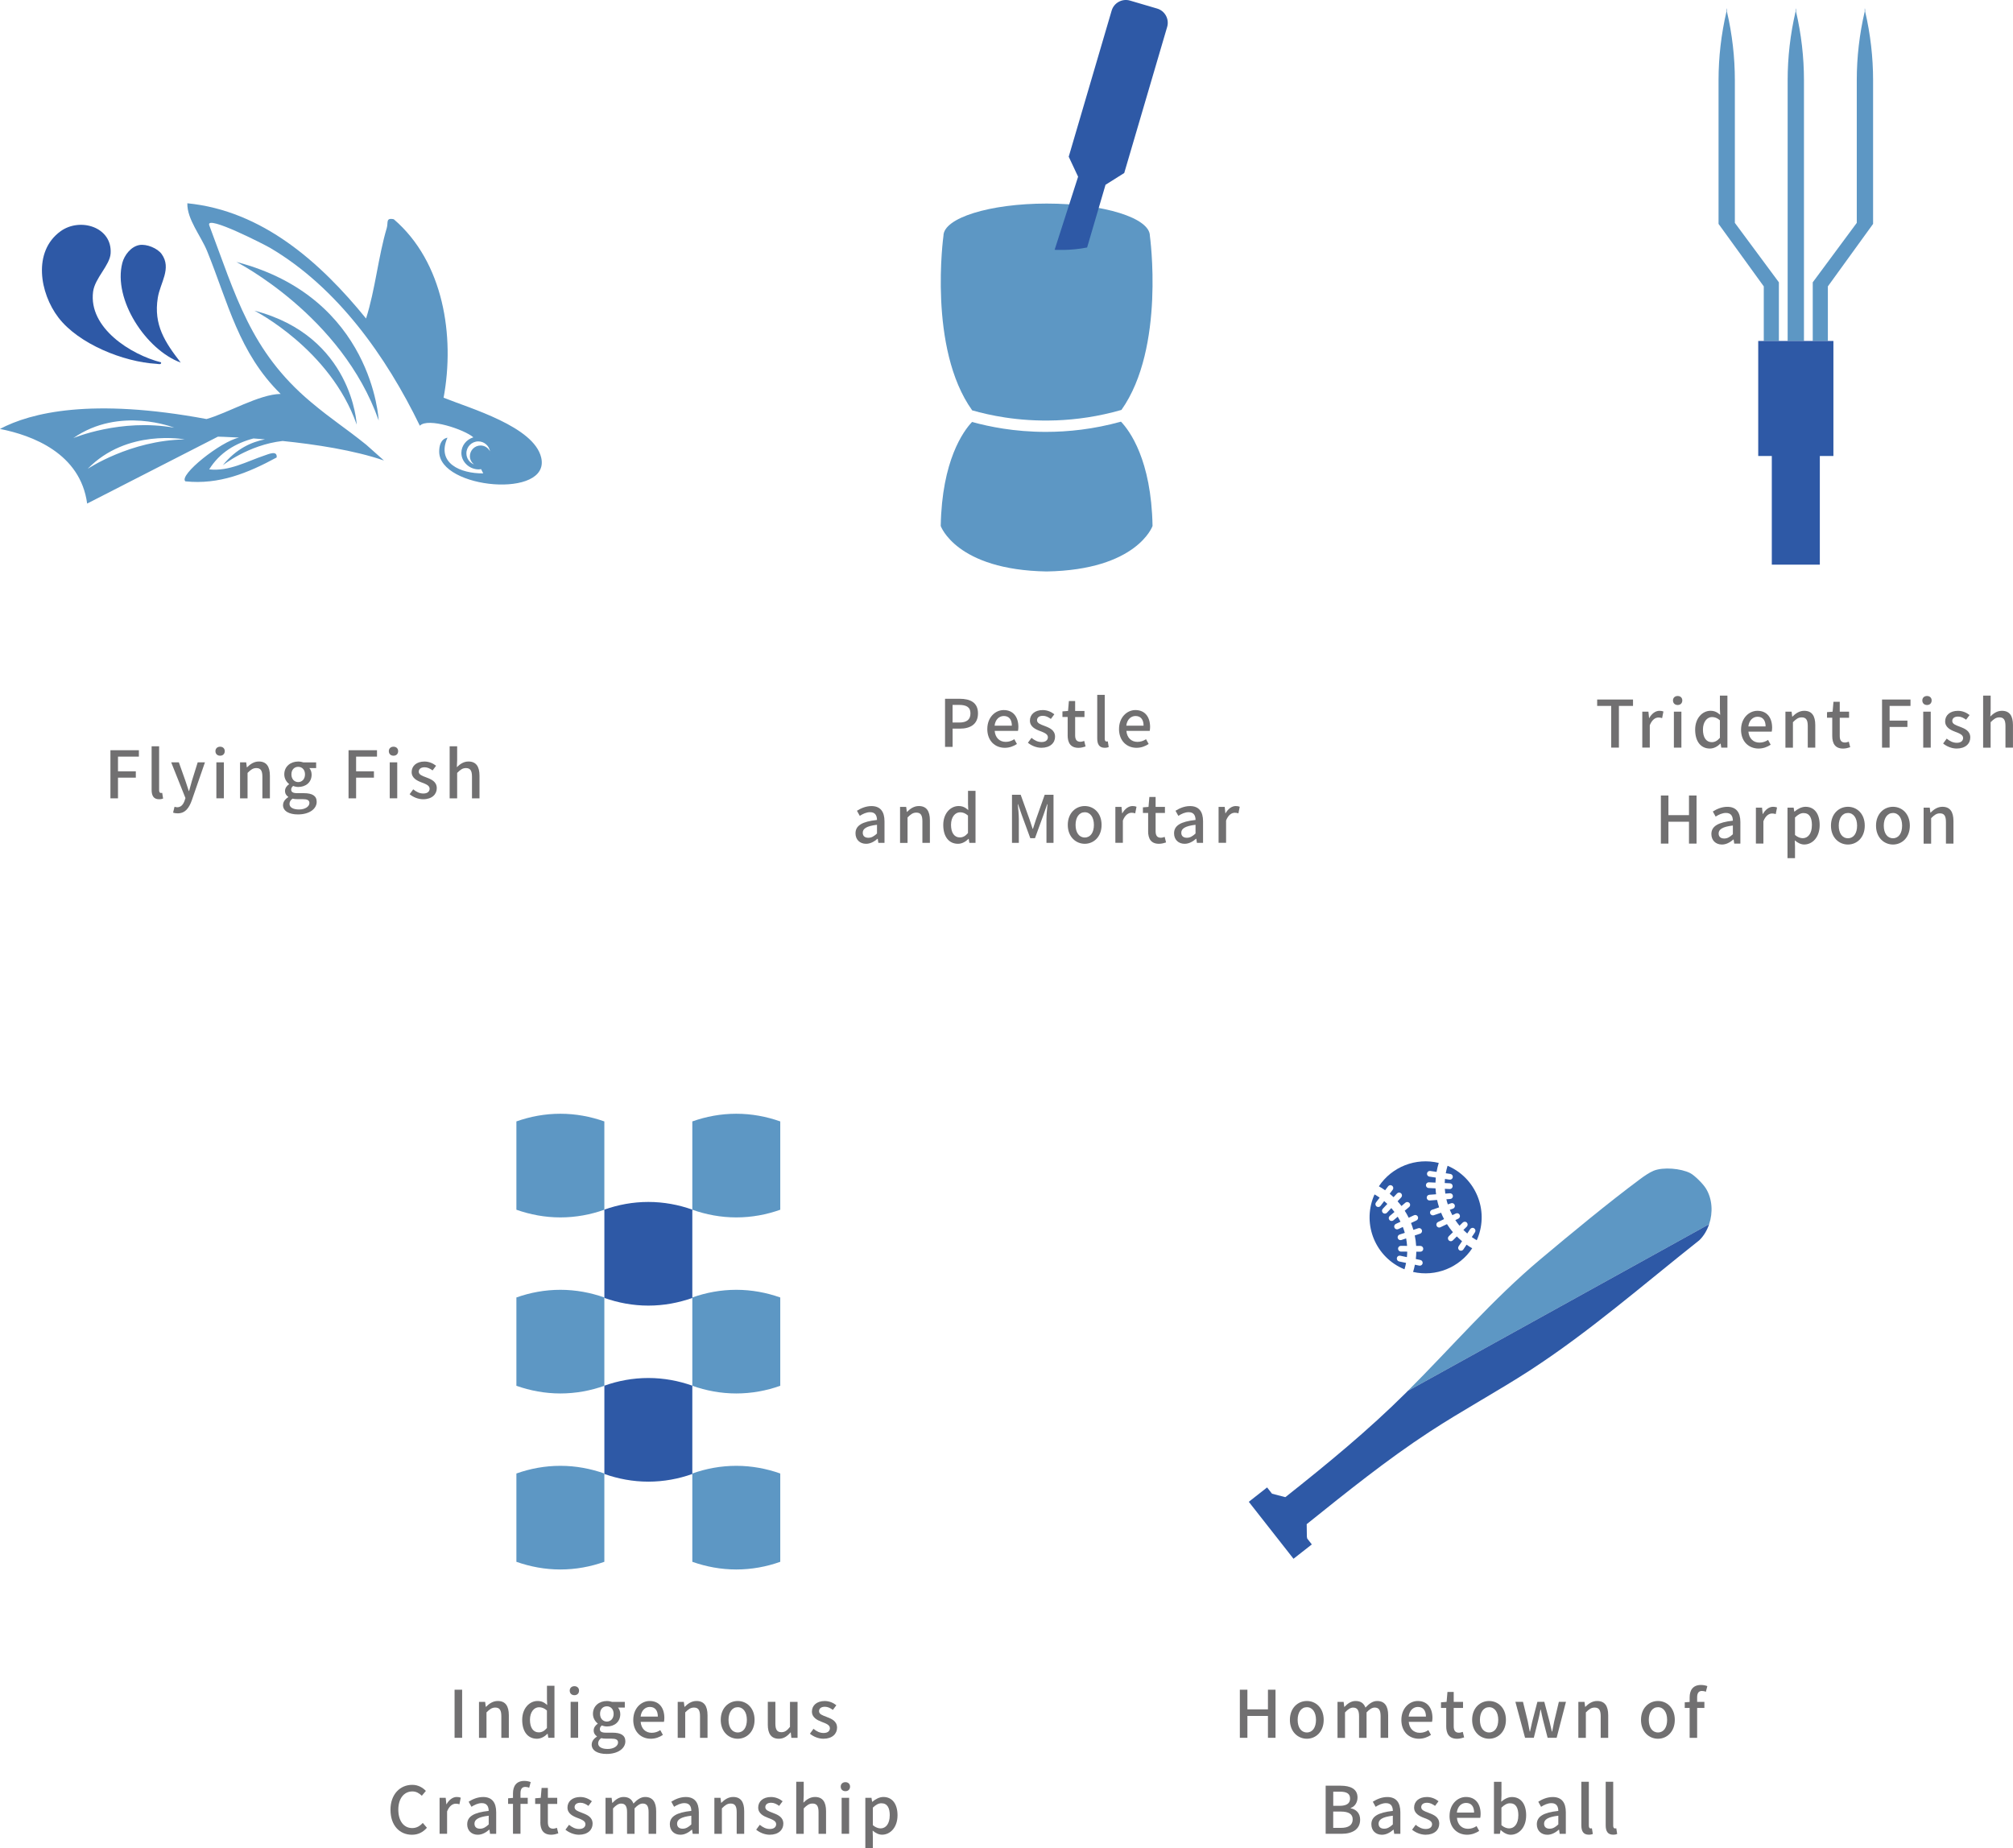 <svg width="330" height="303" viewBox="0 0 330 303" fill="none" xmlns="http://www.w3.org/2000/svg">
<g clip-path="url(#clip0_582_480)">
<path d="M99.073 198.31V198.272V198.254V183.889V183.87V183.833C96.817 183.036 94.394 182.575 91.864 182.575C89.329 182.575 86.91 183.032 84.655 183.833V183.87V183.889V198.254V198.272V198.31C86.915 199.106 89.334 199.568 91.864 199.568C94.394 199.568 96.817 199.111 99.073 198.31Z" fill="#5D97C4"/>
<path d="M113.495 212.768V212.73V212.712V198.347V198.328V198.291C111.24 197.494 108.816 197.033 106.286 197.033C103.751 197.033 101.333 197.49 99.077 198.291V198.328V198.347V212.712V212.73V212.768C101.337 213.564 103.756 214.026 106.286 214.026C108.816 214.026 111.24 213.569 113.495 212.768Z" fill="#2E59A6"/>
<path d="M99.073 227.17V227.133V227.114V212.749V212.731V212.694C96.817 211.897 94.394 211.436 91.864 211.436C89.329 211.436 86.91 211.892 84.655 212.694V212.731V212.749V227.114V227.133V227.17C86.915 227.967 89.334 228.428 91.864 228.428C94.394 228.428 96.817 227.971 99.073 227.17Z" fill="#5D97C4"/>
<path d="M113.495 241.627V241.59V241.571V227.207V227.188V227.151C111.24 226.354 108.816 225.893 106.286 225.893C103.751 225.893 101.333 226.349 99.077 227.151V227.188V227.207V241.571V241.59V241.627C101.337 242.424 103.756 242.885 106.286 242.885C108.816 242.885 111.24 242.429 113.495 241.627Z" fill="#2E59A6"/>
<path d="M99.073 256.025V255.987V255.969V241.604V241.585V241.548C96.817 240.751 94.394 240.29 91.864 240.29C89.329 240.29 86.91 240.747 84.655 241.548V241.585V241.604V255.969V255.987V256.025C86.915 256.821 89.334 257.283 91.864 257.283C94.394 257.283 96.817 256.826 99.073 256.025Z" fill="#5D97C4"/>
<path d="M127.912 198.31V198.272V198.254V183.889V183.87V183.833C125.657 183.036 123.234 182.575 120.704 182.575C118.169 182.575 115.75 183.032 113.495 183.833V183.87V183.889V198.254V198.272V198.31C115.755 199.106 118.173 199.568 120.704 199.568C123.234 199.568 125.657 199.111 127.912 198.31Z" fill="#5D97C4"/>
<path d="M127.912 227.17V227.133V227.114V212.749V212.731V212.694C125.657 211.897 123.234 211.436 120.704 211.436C118.169 211.436 115.75 211.892 113.495 212.694V212.731V212.749V227.114V227.133V227.17C115.755 227.967 118.173 228.428 120.704 228.428C123.234 228.428 125.657 227.971 127.912 227.17Z" fill="#5D97C4"/>
<path d="M127.912 256.025V255.987V255.969V241.604V241.585V241.548C125.657 240.751 123.234 240.29 120.704 240.29C118.169 240.29 115.75 240.747 113.495 241.548V241.585V241.604V255.969V255.987V256.025C115.755 256.821 118.173 257.283 120.704 257.283C123.234 257.283 125.657 256.826 127.912 256.025Z" fill="#5D97C4"/>
<path d="M279.674 194.848C279.18 194.038 277.768 192.654 277.088 192.309C275.587 191.54 272.675 191.27 271.086 191.918C270.406 192.192 269.488 192.826 268.891 193.273C263.593 197.211 257.596 202.177 252.507 206.445C244.679 213.015 237.996 220.81 230.778 228.018L280.182 200.686C280.834 198.767 280.713 196.554 279.674 194.848Z" fill="#5D97C4"/>
<path d="M210.755 245.397C210.732 245.406 210.708 245.411 210.685 245.42L208.528 244.861L207.721 243.832L204.72 246.189L207.884 250.22L208.886 251.496L212.05 255.526L215.051 253.174L214.301 252.214C214.282 252.111 214.268 252.009 214.241 251.906L214.213 249.851C220.778 244.591 227.335 239.303 234.39 234.69C239.73 231.2 245.541 228.055 250.746 224.682C260.578 218.308 269.394 210.578 278.574 203.314C279.32 202.597 279.851 201.674 280.186 200.682L230.783 228.013C230.666 228.13 230.555 228.246 230.438 228.363C224.273 234.49 217.568 239.997 210.755 245.397Z" fill="#2E59A6"/>
<path d="M237.004 192.327L237.768 192.443C238.024 192.481 238.201 192.723 238.164 192.979C238.127 193.236 237.884 193.413 237.628 193.375L236.878 193.263C236.859 193.487 236.845 193.711 236.841 193.934L237.693 193.976C237.954 193.99 238.155 194.209 238.141 194.47C238.127 194.731 237.908 194.932 237.647 194.918L236.855 194.88C236.873 195.146 236.901 195.407 236.934 195.668L237.679 195.612C237.94 195.593 238.164 195.789 238.183 196.045C238.201 196.306 238.006 196.53 237.749 196.548L237.111 196.595C237.176 196.879 237.255 197.154 237.344 197.434L237.884 197.247C238.131 197.163 238.397 197.294 238.481 197.541C238.565 197.788 238.434 198.053 238.187 198.137L237.67 198.314C237.796 198.617 237.936 198.911 238.094 199.199L238.663 198.925C238.896 198.813 239.18 198.911 239.292 199.144C239.403 199.377 239.306 199.661 239.073 199.773L238.579 200.01C238.788 200.327 239.017 200.635 239.264 200.933L239.795 200.411C239.981 200.229 240.28 200.229 240.461 200.411C240.643 200.597 240.643 200.895 240.461 201.077L239.902 201.627C240.102 201.827 240.312 202.023 240.531 202.209L241.016 201.487C241.16 201.273 241.454 201.212 241.668 201.357C241.883 201.501 241.943 201.795 241.799 202.009L241.277 202.787C241.538 202.974 241.808 203.146 242.088 203.309C242.134 203.202 242.181 203.099 242.227 202.992C244.105 198.342 241.901 193.058 237.307 191.102C237.181 191.507 237.083 191.912 237.013 192.322L237.004 192.327Z" fill="#2E59A6"/>
<path d="M239.324 205.001C239.301 204.991 239.273 204.977 239.25 204.959C239.035 204.814 238.975 204.521 239.119 204.306L239.683 203.468C239.385 203.221 239.096 202.955 238.826 202.685L238.169 203.333C238.029 203.472 237.819 203.505 237.647 203.43C237.595 203.407 237.544 203.375 237.502 203.333C237.32 203.146 237.32 202.848 237.502 202.666L238.183 201.995C237.828 201.576 237.502 201.129 237.209 200.667L236.142 201.18C236.011 201.241 235.871 201.241 235.745 201.185C235.648 201.143 235.564 201.064 235.512 200.956C235.401 200.723 235.499 200.439 235.731 200.327L236.733 199.847C236.552 199.507 236.389 199.158 236.244 198.799L235.056 199.209C234.939 199.251 234.818 199.242 234.711 199.195C234.594 199.144 234.501 199.046 234.455 198.92C234.371 198.673 234.501 198.408 234.748 198.324L235.918 197.919C235.787 197.518 235.676 197.112 235.587 196.702L234.394 196.791C234.315 196.796 234.24 196.782 234.17 196.754C234.017 196.684 233.905 196.535 233.891 196.358C233.872 196.097 234.068 195.873 234.324 195.854L235.424 195.775C235.382 195.454 235.349 195.132 235.335 194.806L234.208 194.75C234.147 194.75 234.091 194.732 234.04 194.713C233.868 194.638 233.751 194.461 233.76 194.261C233.774 194 233.993 193.8 234.254 193.814L235.326 193.865C235.335 193.59 235.349 193.315 235.377 193.04L234.334 192.882C234.292 192.877 234.25 192.863 234.212 192.849C234.021 192.765 233.905 192.565 233.937 192.351C233.975 192.094 234.217 191.917 234.473 191.955L235.503 192.108C235.592 191.614 235.708 191.125 235.862 190.636C232.101 189.718 228.164 191.274 226.044 194.471C226.398 194.671 226.738 194.885 227.069 195.118L227.563 194.466C227.721 194.261 228.015 194.219 228.22 194.377C228.392 194.508 228.448 194.736 228.374 194.927C228.36 194.964 228.336 195.002 228.313 195.034L227.819 195.687C228.038 195.868 228.248 196.055 228.453 196.25L229.017 195.645C229.194 195.454 229.492 195.444 229.683 195.621C229.827 195.757 229.869 195.966 229.8 196.143C229.776 196.195 229.748 196.246 229.706 196.288L229.11 196.926C229.334 197.178 229.548 197.434 229.748 197.7L230.396 197.154C230.596 196.987 230.89 197.015 231.058 197.21C231.174 197.35 231.197 197.532 231.132 197.69C231.104 197.76 231.058 197.821 230.997 197.872L230.284 198.468C230.522 198.841 230.741 199.228 230.937 199.624L231.808 199.214C232.046 199.102 232.325 199.204 232.432 199.437C232.488 199.563 232.488 199.698 232.442 199.815C232.4 199.922 232.316 200.011 232.204 200.066L231.314 200.486C231.463 200.854 231.589 201.227 231.701 201.609L232.498 201.343C232.745 201.259 233.01 201.394 233.094 201.641C233.131 201.753 233.127 201.865 233.085 201.967C233.033 202.089 232.936 202.191 232.796 202.238L231.929 202.527C232.046 203.09 232.125 203.663 232.157 204.241H232.856C233.117 204.246 233.327 204.46 233.322 204.721C233.322 204.782 233.308 204.842 233.29 204.894C233.22 205.066 233.047 205.192 232.852 205.187H232.181C232.176 205.583 232.148 205.988 232.101 206.389L232.852 206.548C233.108 206.603 233.266 206.85 233.215 207.107C233.211 207.135 233.201 207.163 233.192 207.186C233.108 207.396 232.884 207.517 232.656 207.47L231.952 207.321C231.873 207.722 231.775 208.118 231.654 208.509C235.377 209.357 239.254 207.792 241.347 204.628C241.025 204.446 240.718 204.246 240.424 204.036L239.893 204.824C239.762 205.015 239.515 205.085 239.31 204.991L239.324 205.001Z" fill="#2E59A6"/>
<path d="M228.989 206.212C229.045 205.956 229.292 205.798 229.548 205.849L230.639 206.082C230.671 205.779 230.69 205.476 230.694 205.178L229.655 205.169C229.394 205.169 229.185 204.954 229.189 204.693C229.189 204.433 229.404 204.223 229.665 204.228L230.671 204.237C230.643 203.827 230.587 203.417 230.513 203.011L229.739 203.272C229.492 203.356 229.227 203.221 229.143 202.974C229.059 202.727 229.194 202.462 229.441 202.378L230.294 202.094C230.2 201.767 230.093 201.446 229.972 201.134L229.227 201.483C228.989 201.595 228.709 201.493 228.602 201.26C228.49 201.022 228.593 200.742 228.826 200.635L229.59 200.276C229.45 199.997 229.296 199.722 229.133 199.456L228.434 200.043C228.234 200.211 227.94 200.183 227.773 199.988C227.605 199.787 227.633 199.494 227.829 199.326L228.602 198.678C228.439 198.459 228.267 198.245 228.085 198.035L227.372 198.799C227.195 198.99 226.897 199 226.706 198.823C226.515 198.646 226.505 198.347 226.682 198.156L227.433 197.355C227.265 197.197 227.092 197.043 226.915 196.894L226.319 197.681C226.16 197.886 225.867 197.928 225.662 197.77C225.457 197.611 225.415 197.318 225.573 197.113L226.174 196.325C225.904 196.139 225.625 195.962 225.336 195.799C225.284 195.911 225.238 196.018 225.191 196.13C223.295 200.826 225.555 206.166 230.242 208.076C230.35 207.727 230.433 207.377 230.503 207.028L229.362 206.785C229.105 206.73 228.947 206.483 228.998 206.226L228.989 206.212Z" fill="#2E59A6"/>
<path d="M74.52 276.992H75.76V284.876H74.52V276.992Z" fill="#717071"/>
<path d="M78.523 278.982H79.529L79.636 279.806H79.66C80.196 279.27 80.806 278.842 81.608 278.842C82.861 278.842 83.416 279.676 83.416 281.176V284.88H82.186V281.33C82.186 280.314 81.887 279.918 81.188 279.918C80.643 279.918 80.28 280.184 79.753 280.71V284.885H78.523V278.991V278.982Z" fill="#717071"/>
<path d="M85.606 281.935C85.606 280.02 86.817 278.841 88.122 278.841C88.807 278.841 89.236 279.088 89.707 279.503L89.665 278.529V276.349H90.895V284.875H89.888L89.781 284.214H89.748C89.31 284.661 88.7 285.029 88.024 285.029C86.561 285.029 85.606 283.897 85.606 281.935ZM89.66 283.272V280.402C89.222 280.006 88.802 279.866 88.365 279.866C87.549 279.866 86.878 280.649 86.878 281.921C86.878 283.193 87.4 283.985 88.323 283.985C88.812 283.985 89.231 283.771 89.66 283.268V283.272Z" fill="#717071"/>
<path d="M93.397 277.141C93.397 276.712 93.709 276.414 94.166 276.414C94.623 276.414 94.925 276.712 94.925 277.141C94.925 277.602 94.613 277.891 94.166 277.891C93.719 277.891 93.397 277.602 93.397 277.141ZM93.546 278.981H94.776V284.875H93.546V278.981Z" fill="#717071"/>
<path d="M97.004 285.97C97.004 285.476 97.316 285.019 97.861 284.684V284.642C97.563 284.437 97.325 284.129 97.325 283.659C97.325 283.188 97.647 282.792 97.987 282.569V282.527C97.582 282.214 97.204 281.66 97.204 280.952C97.204 279.624 98.262 278.846 99.483 278.846C99.814 278.846 100.112 278.911 100.34 278.986H102.428V279.917H101.314C101.528 280.164 101.687 280.546 101.687 280.989C101.687 282.284 100.713 283.02 99.483 283.02C99.226 283.02 98.914 282.955 98.658 282.848C98.476 283.006 98.336 283.17 98.336 283.458C98.336 283.803 98.569 284.036 99.32 284.036H100.41C101.789 284.036 102.516 284.465 102.516 285.457C102.516 286.603 101.328 287.521 99.445 287.521C98.024 287.521 96.994 287 96.994 285.97H97.004ZM101.323 285.658C101.323 285.164 100.937 285.015 100.233 285.015H99.343C99.063 285.015 98.798 284.991 98.551 284.931C98.197 285.187 98.057 285.485 98.057 285.788C98.057 286.357 98.644 286.706 99.618 286.706C100.643 286.706 101.319 286.203 101.319 285.658H101.323ZM100.596 280.952C100.596 280.169 100.107 279.712 99.483 279.712C98.858 279.712 98.369 280.16 98.369 280.952C98.369 281.744 98.872 282.214 99.483 282.214C100.093 282.214 100.596 281.744 100.596 280.952Z" fill="#717071"/>
<path d="M103.816 281.936C103.816 280.021 105.131 278.842 106.5 278.842C108.062 278.842 108.91 279.965 108.91 281.623C108.91 281.87 108.877 282.103 108.844 282.257H105.023C105.121 283.38 105.825 284.056 106.841 284.056C107.363 284.056 107.815 283.897 108.243 283.618L108.672 284.4C108.136 284.764 107.451 285.029 106.692 285.029C105.075 285.029 103.812 283.883 103.812 281.936H103.816ZM107.843 281.4C107.843 280.393 107.381 279.816 106.528 279.816C105.792 279.816 105.135 280.37 105.019 281.4H107.843Z" fill="#717071"/>
<path d="M111.095 278.982H112.102L112.209 279.806H112.232C112.768 279.27 113.378 278.842 114.18 278.842C115.433 278.842 115.988 279.676 115.988 281.176V284.88H114.758V281.33C114.758 280.314 114.459 279.918 113.765 279.918C113.22 279.918 112.857 280.184 112.33 280.71V284.885H111.1V278.991L111.095 278.982Z" fill="#717071"/>
<path d="M118.155 281.936C118.155 279.979 119.469 278.842 120.937 278.842C122.404 278.842 123.7 279.974 123.7 281.936C123.7 283.897 122.395 285.029 120.937 285.029C119.478 285.029 118.155 283.897 118.155 281.936ZM122.437 281.936C122.437 280.696 121.859 279.858 120.941 279.858C120.023 279.858 119.431 280.692 119.431 281.936C119.431 283.18 120.009 284 120.941 284C121.873 284 122.437 283.184 122.437 281.936Z" fill="#717071"/>
<path d="M125.871 282.695V278.981H127.111V282.546C127.111 283.552 127.409 283.958 128.094 283.958C128.639 283.958 129.026 283.701 129.506 283.082V278.986H130.746V284.88H129.73L129.632 283.99H129.599C129.063 284.61 128.486 285.029 127.684 285.029C126.421 285.029 125.867 284.195 125.867 282.695H125.871Z" fill="#717071"/>
<path d="M132.773 284.204L133.36 283.403C133.872 283.822 134.39 284.087 135.019 284.087C135.713 284.087 136.048 283.743 136.048 283.295C136.048 282.76 135.396 282.527 134.753 282.28C133.97 281.981 133.103 281.562 133.103 280.57C133.103 279.577 133.896 278.846 135.2 278.846C135.983 278.846 136.645 279.167 137.106 279.54L136.538 280.299C136.123 280.001 135.704 279.787 135.233 279.787C134.571 279.787 134.268 280.108 134.268 280.514C134.268 281.008 134.846 281.199 135.499 281.446C136.314 281.758 137.223 282.121 137.223 283.221C137.223 284.218 136.44 285.029 134.986 285.029C134.171 285.029 133.336 284.675 132.773 284.204Z" fill="#717071"/>
<path d="M64.012 296.686C64.012 294.128 65.587 292.586 67.586 292.586C68.56 292.586 69.329 293.057 69.814 293.583L69.152 294.375C68.733 293.97 68.243 293.667 67.609 293.667C66.249 293.667 65.298 294.799 65.298 296.654C65.298 298.508 66.188 299.673 67.577 299.673C68.294 299.673 68.84 299.342 69.31 298.829L69.986 299.621C69.343 300.358 68.551 300.768 67.526 300.768C65.545 300.768 64.017 299.281 64.017 296.691L64.012 296.686Z" fill="#717071"/>
<path d="M72.06 294.716H73.066L73.173 295.774H73.197C73.616 295.023 74.236 294.576 74.879 294.576C75.168 294.576 75.35 294.618 75.531 294.693L75.317 295.774C75.103 295.708 74.963 295.676 74.716 295.676C74.236 295.676 73.658 296.007 73.294 296.948V300.605H72.064V294.711L72.06 294.716Z" fill="#717071"/>
<path d="M76.594 299.049C76.594 297.777 77.665 297.125 80.112 296.855C80.103 296.179 79.856 295.583 78.989 295.583C78.369 295.583 77.791 295.862 77.288 296.184L76.827 295.35C77.437 294.963 78.262 294.581 79.203 294.581C80.671 294.581 81.342 295.504 81.342 297.074V300.615H80.335L80.238 299.939H80.196C79.66 300.401 79.031 300.764 78.322 300.764C77.307 300.764 76.589 300.088 76.589 299.054L76.594 299.049ZM80.117 299.082V297.647C78.374 297.852 77.782 298.299 77.782 298.951C77.782 299.539 78.178 299.776 78.7 299.776C79.222 299.776 79.632 299.529 80.112 299.082H80.117Z" fill="#717071"/>
<path d="M83.295 294.79L84.096 294.725V293.989C84.096 292.782 84.651 291.943 85.96 291.943C86.365 291.943 86.729 292.027 86.999 292.134L86.752 293.066C86.547 292.968 86.314 292.926 86.109 292.926C85.582 292.926 85.326 293.267 85.326 293.975V294.711H86.514V295.708H85.326V300.61H84.096V295.708H83.295V294.786V294.79Z" fill="#717071"/>
<path d="M88.588 298.686V295.713H87.731V294.791L88.649 294.716L88.788 293.09H89.814V294.716H91.347V295.713H89.814V298.7C89.814 299.408 90.061 299.771 90.68 299.771C90.871 299.771 91.128 299.697 91.3 299.632L91.524 300.54C91.202 300.647 90.797 300.764 90.368 300.764C89.054 300.764 88.579 299.93 88.579 298.686H88.588Z" fill="#717071"/>
<path d="M92.698 299.939L93.285 299.138C93.798 299.557 94.315 299.823 94.944 299.823C95.638 299.823 95.974 299.478 95.974 299.031C95.974 298.495 95.322 298.262 94.678 298.015C93.896 297.717 93.029 297.297 93.029 296.305C93.029 295.313 93.821 294.581 95.126 294.581C95.909 294.581 96.57 294.903 97.032 295.275L96.463 296.035C96.044 295.737 95.629 295.522 95.158 295.522C94.497 295.522 94.194 295.844 94.194 296.249C94.194 296.743 94.772 296.934 95.424 297.181C96.24 297.493 97.148 297.857 97.148 298.956C97.148 299.953 96.365 300.764 94.911 300.764C94.101 300.764 93.262 300.41 92.698 299.939Z" fill="#717071"/>
<path d="M99.259 294.716H100.266L100.373 295.55H100.396C100.909 295.005 101.486 294.576 102.227 294.576C103.103 294.576 103.588 294.982 103.844 295.657C104.431 295.037 105.023 294.576 105.76 294.576C106.99 294.576 107.568 295.41 107.568 296.91V300.615H106.328V297.064C106.328 296.049 106.03 295.652 105.354 295.652C104.958 295.652 104.52 295.909 104.026 296.445V300.619H102.796V297.069C102.796 296.053 102.484 295.657 101.813 295.657C101.417 295.657 100.979 295.913 100.499 296.449V300.624H99.268V294.73L99.259 294.716Z" fill="#717071"/>
<path d="M109.809 299.049C109.809 297.777 110.881 297.125 113.332 296.855C113.322 296.179 113.076 295.583 112.209 295.583C111.589 295.583 111.011 295.862 110.508 296.184L110.047 295.35C110.657 294.963 111.482 294.581 112.423 294.581C113.891 294.581 114.562 295.504 114.562 297.074V300.615H113.555L113.458 299.939H113.416C112.88 300.401 112.251 300.764 111.542 300.764C110.527 300.764 109.809 300.088 109.809 299.054V299.049ZM113.332 299.082V297.647C111.589 297.852 110.997 298.299 110.997 298.951C110.997 299.539 111.393 299.776 111.915 299.776C112.437 299.776 112.847 299.529 113.327 299.082H113.332Z" fill="#717071"/>
<path d="M117.106 294.716H118.113L118.22 295.541H118.243C118.779 295.005 119.39 294.576 120.191 294.576C121.445 294.576 121.999 295.41 121.999 296.91V300.615H120.769V297.064C120.769 296.049 120.471 295.652 119.776 295.652C119.231 295.652 118.868 295.918 118.341 296.445V300.619H117.111V294.725L117.106 294.716Z" fill="#717071"/>
<path d="M123.966 299.939L124.553 299.138C125.065 299.557 125.583 299.823 126.212 299.823C126.906 299.823 127.241 299.478 127.241 299.031C127.241 298.495 126.589 298.262 125.946 298.015C125.163 297.717 124.296 297.297 124.296 296.305C124.296 295.313 125.089 294.581 126.393 294.581C127.176 294.581 127.838 294.903 128.299 295.275L127.731 296.035C127.316 295.737 126.897 295.522 126.426 295.522C125.764 295.522 125.461 295.844 125.461 296.249C125.461 296.743 126.039 296.934 126.692 297.181C127.507 297.493 128.416 297.857 128.416 298.956C128.416 299.953 127.633 300.764 126.179 300.764C125.364 300.764 124.529 300.41 123.966 299.939Z" fill="#717071"/>
<path d="M130.527 292.083H131.757V294.343L131.706 295.508C132.218 295.004 132.81 294.576 133.611 294.576C134.865 294.576 135.419 295.41 135.419 296.91V300.614H134.189V297.064C134.189 296.048 133.891 295.652 133.197 295.652C132.651 295.652 132.288 295.918 131.761 296.444V300.619H130.531V292.092L130.527 292.083Z" fill="#717071"/>
<path d="M137.824 292.875C137.824 292.447 138.136 292.148 138.593 292.148C139.049 292.148 139.352 292.447 139.352 292.875C139.352 293.337 139.04 293.625 138.593 293.625C138.145 293.625 137.824 293.337 137.824 292.875ZM137.973 294.716H139.203V300.61H137.973V294.716Z" fill="#717071"/>
<path d="M141.859 294.716H142.866L142.973 295.368H142.996C143.509 294.94 144.152 294.576 144.814 294.576C146.3 294.576 147.134 295.755 147.134 297.572C147.134 299.594 145.923 300.759 144.599 300.759C144.087 300.759 143.551 300.512 143.057 300.083L143.089 301.09V302.996H141.859V294.716ZM145.862 297.595C145.862 296.365 145.466 295.606 144.483 295.606C144.021 295.606 143.583 295.853 143.089 296.323V299.203C143.551 299.59 144.012 299.725 144.362 299.725C145.219 299.725 145.857 298.965 145.857 297.595H145.862Z" fill="#717071"/>
<path d="M203.253 276.992H204.492V280.212H207.861V276.992H209.101V284.876H207.861V281.293H204.492V284.876H203.253V276.992Z" fill="#717071"/>
<path d="M211.458 281.936C211.458 279.979 212.773 278.842 214.24 278.842C215.708 278.842 216.999 279.974 216.999 281.936C216.999 283.897 215.694 285.029 214.24 285.029C212.787 285.029 211.458 283.897 211.458 281.936ZM215.736 281.936C215.736 280.696 215.158 279.858 214.24 279.858C213.322 279.858 212.731 280.692 212.731 281.936C212.731 283.18 213.308 284 214.24 284C215.172 284 215.736 283.184 215.736 281.936Z" fill="#717071"/>
<path d="M219.259 278.982H220.266L220.373 279.816H220.396C220.909 279.27 221.486 278.842 222.227 278.842C223.103 278.842 223.588 279.247 223.844 279.923C224.431 279.303 225.023 278.842 225.76 278.842C226.99 278.842 227.568 279.676 227.568 281.176V284.88H226.328V281.33C226.328 280.314 226.03 279.918 225.354 279.918C224.958 279.918 224.52 280.174 224.026 280.71V284.885H222.796V281.335C222.796 280.319 222.484 279.923 221.813 279.923C221.417 279.923 220.979 280.179 220.494 280.715V284.89H219.264V278.996L219.259 278.982Z" fill="#717071"/>
<path d="M229.734 281.936C229.734 280.021 231.048 278.842 232.418 278.842C233.979 278.842 234.828 279.965 234.828 281.623C234.828 281.87 234.795 282.103 234.762 282.257H230.941C231.039 283.38 231.743 284.056 232.759 284.056C233.281 284.056 233.733 283.897 234.161 283.618L234.59 284.4C234.054 284.764 233.369 285.029 232.61 285.029C230.993 285.029 229.73 283.883 229.73 281.936H229.734ZM233.76 281.4C233.76 280.393 233.299 279.816 232.442 279.816C231.706 279.816 231.048 280.37 230.932 281.4H233.756H233.76Z" fill="#717071"/>
<path d="M237.088 282.951V279.978H236.23V279.06L237.148 278.985L237.288 277.359H238.313V278.985H239.842V279.983H238.313V282.969C238.313 283.677 238.56 284.041 239.18 284.041C239.371 284.041 239.627 283.966 239.8 283.901L240.023 284.81C239.702 284.917 239.296 285.033 238.868 285.033C237.554 285.033 237.083 284.199 237.083 282.955L237.088 282.951Z" fill="#717071"/>
<path d="M241.333 281.936C241.333 279.979 242.647 278.842 244.115 278.842C245.583 278.842 246.873 279.974 246.873 281.936C246.873 283.897 245.569 285.029 244.115 285.029C242.661 285.029 241.333 283.897 241.333 281.936ZM245.615 281.936C245.615 280.696 245.037 279.858 244.119 279.858C243.201 279.858 242.61 280.692 242.61 281.936C242.61 283.18 243.187 284 244.119 284C245.051 284 245.615 283.184 245.615 281.936Z" fill="#717071"/>
<path d="M248.43 278.981H249.669L250.452 282.168C250.569 282.746 250.666 283.282 250.774 283.846H250.825C250.941 283.277 251.063 282.732 251.198 282.168L252.032 278.981H253.164L254.008 282.168C254.147 282.746 254.264 283.282 254.404 283.846H254.46C254.567 283.277 254.665 282.741 254.79 282.168L255.55 278.981H256.715L255.186 284.875H253.709L252.959 281.963C252.819 281.409 252.712 280.873 252.586 280.263H252.535C252.419 280.873 252.311 281.418 252.172 281.972L251.445 284.871H250.009L248.425 278.977L248.43 278.981Z" fill="#717071"/>
<path d="M258.747 278.982H259.753L259.86 279.806H259.884C260.419 279.27 261.03 278.842 261.831 278.842C263.085 278.842 263.639 279.676 263.639 281.176V284.88H262.409V281.33C262.409 280.314 262.111 279.918 261.412 279.918C260.867 279.918 260.503 280.184 259.977 280.71V284.885H258.747V278.991V278.982Z" fill="#717071"/>
<path d="M269.017 281.936C269.017 279.979 270.331 278.842 271.799 278.842C273.267 278.842 274.557 279.974 274.557 281.936C274.557 283.897 273.253 285.029 271.799 285.029C270.345 285.029 269.017 283.897 269.017 281.936ZM273.299 281.936C273.299 280.696 272.721 279.858 271.803 279.858C270.885 279.858 270.294 280.692 270.294 281.936C270.294 283.18 270.871 284 271.803 284C272.735 284 273.299 283.184 273.299 281.936Z" fill="#717071"/>
<path d="M276.188 279.061L276.99 278.995V278.259C276.99 277.053 277.544 276.214 278.854 276.214C279.259 276.214 279.623 276.298 279.893 276.405L279.646 277.337C279.441 277.239 279.208 277.197 279.003 277.197C278.476 277.197 278.22 277.537 278.22 278.245V278.982H279.408V279.979H278.22V284.88H276.99V279.979H276.188V279.061Z" fill="#717071"/>
<path d="M217.321 292.727H219.772C221.375 292.727 222.544 293.248 222.544 294.665C222.544 295.424 222.139 296.142 221.421 296.375V296.426C222.321 296.608 222.973 297.227 222.973 298.299C222.973 299.86 221.71 300.61 219.953 300.61H217.321V292.727ZM219.623 296.025C220.82 296.025 221.323 295.578 221.323 294.837C221.323 294.022 220.769 293.705 219.655 293.705H218.565V296.025H219.623ZM219.814 299.641C221.044 299.641 221.752 299.203 221.752 298.239C221.752 297.363 221.067 296.967 219.814 296.967H218.56V299.641H219.814Z" fill="#717071"/>
<path d="M224.814 299.053C224.814 297.781 225.885 297.129 228.337 296.859C228.327 296.183 228.08 295.587 227.214 295.587C226.594 295.587 226.016 295.866 225.513 296.188L225.051 295.354C225.662 294.967 226.487 294.585 227.428 294.585C228.896 294.585 229.567 295.507 229.567 297.078V300.619H228.56L228.462 299.943H228.42C227.885 300.404 227.255 300.768 226.547 300.768C225.531 300.768 224.814 300.092 224.814 299.058V299.053ZM228.332 299.081V297.646C226.589 297.851 225.997 298.298 225.997 298.951C225.997 299.538 226.393 299.775 226.915 299.775C227.437 299.775 227.847 299.529 228.327 299.081H228.332Z" fill="#717071"/>
<path d="M231.491 299.939L232.078 299.138C232.591 299.557 233.108 299.823 233.737 299.823C234.432 299.823 234.767 299.478 234.767 299.031C234.767 298.495 234.115 298.262 233.472 298.015C232.689 297.717 231.822 297.297 231.822 296.305C231.822 295.313 232.614 294.581 233.919 294.581C234.702 294.581 235.364 294.903 235.825 295.275L235.256 296.035C234.837 295.737 234.422 295.522 233.952 295.522C233.29 295.522 232.987 295.844 232.987 296.249C232.987 296.743 233.565 296.934 234.217 297.181C235.033 297.493 235.941 297.857 235.941 298.956C235.941 299.953 235.158 300.764 233.705 300.764C232.889 300.764 232.055 300.41 231.491 299.939Z" fill="#717071"/>
<path d="M237.633 297.67C237.633 295.755 238.947 294.576 240.317 294.576C241.878 294.576 242.726 295.699 242.726 297.358C242.726 297.605 242.693 297.838 242.661 297.991H238.84C238.938 299.114 239.641 299.79 240.657 299.79C241.179 299.79 241.631 299.632 242.06 299.352L242.488 300.135C241.952 300.498 241.267 300.764 240.508 300.764C238.891 300.764 237.628 299.618 237.628 297.67H237.633ZM241.654 297.134C241.654 296.128 241.193 295.55 240.336 295.55C239.599 295.55 238.942 296.104 238.826 297.134H241.65H241.654Z" fill="#717071"/>
<path d="M246.034 300.004H245.992L245.885 300.614H244.911V292.088H246.142V294.348L246.1 295.354C246.612 294.907 247.232 294.585 247.856 294.585C249.343 294.585 250.191 295.764 250.191 297.581C250.191 299.603 248.984 300.768 247.656 300.768C247.12 300.768 246.533 300.489 246.039 300.009L246.034 300.004ZM248.909 297.595C248.909 296.365 248.513 295.606 247.53 295.606C247.069 295.606 246.622 295.853 246.137 296.323V299.203C246.584 299.589 247.06 299.725 247.409 299.725C248.266 299.725 248.905 298.965 248.905 297.595H248.909Z" fill="#717071"/>
<path d="M251.938 299.053C251.938 297.781 253.01 297.129 255.461 296.859C255.452 296.183 255.205 295.587 254.338 295.587C253.719 295.587 253.141 295.866 252.637 296.188L252.176 295.354C252.787 294.967 253.611 294.585 254.553 294.585C256.021 294.585 256.692 295.507 256.692 297.078V300.619H255.685L255.587 299.943H255.545C255.009 300.404 254.38 300.768 253.672 300.768C252.656 300.768 251.938 300.092 251.938 299.058V299.053ZM255.461 299.081V297.646C253.719 297.851 253.127 298.298 253.127 298.951C253.127 299.538 253.523 299.775 254.045 299.775C254.567 299.775 254.977 299.529 255.457 299.081H255.461Z" fill="#717071"/>
<path d="M259.236 299.221V292.083H260.466V299.286C260.466 299.617 260.606 299.734 260.755 299.734C260.811 299.734 260.853 299.734 260.969 299.71L261.118 300.642C260.969 300.707 260.764 300.759 260.457 300.759C259.567 300.759 259.236 300.181 259.236 299.216V299.221Z" fill="#717071"/>
<path d="M263.229 299.221V292.083H264.459V299.286C264.459 299.617 264.599 299.734 264.748 299.734C264.804 299.734 264.846 299.734 264.963 299.71L265.112 300.642C264.963 300.707 264.758 300.759 264.45 300.759C263.56 300.759 263.229 300.181 263.229 299.216V299.221Z" fill="#717071"/>
<path d="M154.921 114.549H157.307C159.063 114.549 160.326 115.159 160.326 116.944C160.326 118.728 159.063 119.446 157.353 119.446H156.165V122.432H154.925V114.549H154.921ZM157.241 118.444C158.481 118.444 159.091 117.964 159.091 116.944C159.091 115.923 158.439 115.551 157.185 115.551H156.16V118.439H157.241V118.444Z" fill="#717071"/>
<path d="M161.855 119.493C161.855 117.578 163.169 116.399 164.539 116.399C166.1 116.399 166.948 117.522 166.948 119.181C166.948 119.428 166.915 119.661 166.883 119.815H163.062C163.159 120.938 163.863 121.613 164.879 121.613C165.401 121.613 165.853 121.455 166.281 121.175L166.71 121.958C166.174 122.321 165.489 122.587 164.73 122.587C163.113 122.587 161.85 121.441 161.85 119.493H161.855ZM165.876 118.957C165.876 117.951 165.415 117.373 164.557 117.373C163.821 117.373 163.164 117.928 163.048 118.957H165.871H165.876Z" fill="#717071"/>
<path d="M168.509 121.758L169.096 120.956C169.609 121.376 170.126 121.641 170.755 121.641C171.449 121.641 171.785 121.296 171.785 120.849C171.785 120.313 171.132 120.08 170.489 119.833C169.706 119.535 168.84 119.116 168.84 118.123C168.84 117.131 169.632 116.399 170.937 116.399C171.719 116.399 172.381 116.721 172.842 117.094L172.274 117.853C171.855 117.555 171.44 117.341 170.969 117.341C170.307 117.341 170.005 117.662 170.005 118.067C170.005 118.561 170.582 118.752 171.235 118.999C172.05 119.311 172.959 119.675 172.959 120.775C172.959 121.772 172.176 122.582 170.722 122.582C169.907 122.582 169.073 122.228 168.509 121.758Z" fill="#717071"/>
<path d="M175.028 120.508V117.536H174.171V116.618L175.089 116.543L175.228 114.917H176.253V116.543H177.782V117.54H176.253V120.527C176.253 121.235 176.5 121.598 177.12 121.598C177.311 121.598 177.568 121.524 177.74 121.459L177.964 122.367C177.642 122.474 177.237 122.591 176.808 122.591C175.494 122.591 175.023 121.757 175.023 120.513L175.028 120.508Z" fill="#717071"/>
<path d="M179.874 121.044V113.906H181.104V121.11C181.104 121.44 181.244 121.557 181.393 121.557C181.449 121.557 181.491 121.557 181.608 121.534L181.757 122.465C181.608 122.531 181.403 122.582 181.095 122.582C180.205 122.582 179.874 122.004 179.874 121.04V121.044Z" fill="#717071"/>
<path d="M183.448 119.493C183.448 117.578 184.762 116.399 186.132 116.399C187.693 116.399 188.541 117.522 188.541 119.181C188.541 119.428 188.509 119.661 188.476 119.815H184.655C184.753 120.938 185.457 121.613 186.472 121.613C186.994 121.613 187.446 121.455 187.875 121.175L188.304 121.958C187.768 122.321 187.083 122.587 186.323 122.587C184.706 122.587 183.444 121.441 183.444 119.493H183.448ZM187.47 118.957C187.47 117.951 187.008 117.373 186.151 117.373C185.415 117.373 184.758 117.928 184.641 118.957H187.465H187.47Z" fill="#717071"/>
<path d="M140.247 136.607C140.247 135.335 141.319 134.683 143.77 134.412C143.76 133.737 143.513 133.14 142.647 133.14C142.027 133.14 141.449 133.42 140.946 133.741L140.485 132.907C141.095 132.521 141.92 132.139 142.861 132.139C144.329 132.139 145 133.061 145 134.631V138.172H143.993L143.896 137.497H143.854C143.318 137.958 142.689 138.322 141.98 138.322C140.965 138.322 140.247 137.646 140.247 136.612V136.607ZM143.77 136.64V135.204C142.027 135.41 141.435 135.857 141.435 136.509C141.435 137.096 141.831 137.334 142.353 137.334C142.875 137.334 143.285 137.087 143.765 136.64H143.77Z" fill="#717071"/>
<path d="M147.549 132.274H148.555L148.663 133.098H148.686C149.222 132.562 149.832 132.134 150.634 132.134C151.887 132.134 152.442 132.968 152.442 134.468V138.172H151.212V134.622C151.212 133.606 150.913 133.21 150.214 133.21C149.669 133.21 149.306 133.476 148.779 134.002V138.177H147.549V132.283V132.274Z" fill="#717071"/>
<path d="M154.632 135.227C154.632 133.312 155.839 132.133 157.148 132.133C157.833 132.133 158.262 132.38 158.732 132.795L158.691 131.821V129.641H159.921V138.167H158.914L158.807 137.506H158.774C158.336 137.953 157.726 138.321 157.05 138.321C155.582 138.321 154.632 137.189 154.632 135.227ZM158.686 136.564V133.694C158.248 133.298 157.828 133.158 157.39 133.158C156.575 133.158 155.904 133.941 155.904 135.213C155.904 136.485 156.426 137.277 157.349 137.277C157.842 137.277 158.257 137.063 158.686 136.56V136.564Z" fill="#717071"/>
<path d="M165.89 130.284H167.325L168.76 134.277C168.942 134.79 169.115 135.335 169.282 135.861H169.338C169.52 135.335 169.683 134.79 169.851 134.277L171.263 130.284H172.707V138.168H171.552V134.273C171.552 133.564 171.65 132.549 171.724 131.831H171.668L171.039 133.648L169.669 137.404H168.9L167.521 133.648L166.892 131.831H166.85C166.924 132.549 167.022 133.564 167.022 134.273V138.168H165.899V130.284H165.89Z" fill="#717071"/>
<path d="M175.047 135.228C175.047 133.271 176.361 132.134 177.829 132.134C179.296 132.134 180.587 133.266 180.587 135.228C180.587 137.189 179.282 138.321 177.829 138.321C176.375 138.321 175.047 137.189 175.047 135.228ZM179.329 135.228C179.329 133.988 178.751 133.15 177.833 133.15C176.915 133.15 176.323 133.984 176.323 135.228C176.323 136.472 176.901 137.292 177.833 137.292C178.765 137.292 179.329 136.476 179.329 135.228Z" fill="#717071"/>
<path d="M182.847 132.274H183.854L183.961 133.331H183.984C184.404 132.581 185.023 132.134 185.662 132.134C185.951 132.134 186.132 132.176 186.314 132.25L186.1 133.331C185.885 133.266 185.746 133.233 185.499 133.233C185.019 133.233 184.441 133.564 184.077 134.505V138.163H182.847V132.269V132.274Z" fill="#717071"/>
<path d="M188.22 136.243V133.271H187.363V132.348L188.281 132.274L188.42 130.647H189.445V132.274H190.974V133.271H189.445V136.257C189.445 136.965 189.692 137.329 190.312 137.329C190.503 137.329 190.76 137.254 190.932 137.189L191.156 138.098C190.834 138.205 190.429 138.321 190 138.321C188.686 138.321 188.215 137.487 188.215 136.243H188.22Z" fill="#717071"/>
<path d="M192.47 136.607C192.47 135.335 193.541 134.683 195.993 134.412C195.983 133.737 195.736 133.14 194.87 133.14C194.25 133.14 193.672 133.42 193.169 133.741L192.707 132.907C193.318 132.521 194.143 132.139 195.084 132.139C196.552 132.139 197.223 133.061 197.223 134.631V138.172H196.216L196.118 137.497H196.076C195.541 137.958 194.911 138.322 194.203 138.322C193.187 138.322 192.47 137.646 192.47 136.612V136.607ZM195.988 136.64V135.204C194.245 135.41 193.653 135.857 193.653 136.509C193.653 137.096 194.049 137.334 194.571 137.334C195.093 137.334 195.503 137.087 195.983 136.64H195.988Z" fill="#717071"/>
<path d="M199.767 132.274H200.773L200.881 133.331H200.904C201.323 132.581 201.943 132.134 202.581 132.134C202.87 132.134 203.052 132.176 203.234 132.25L203.02 133.331C202.805 133.266 202.665 133.233 202.418 133.233C201.938 133.233 201.361 133.564 200.997 134.505V138.163H199.767V132.269V132.274Z" fill="#717071"/>
<path d="M18.103 122.982H22.768V124.031H19.343V126.44H22.265V127.479H19.343V130.871H18.103V122.987V122.982Z" fill="#717071"/>
<path d="M24.856 129.478V122.34H26.086V129.543C26.086 129.874 26.226 129.99 26.375 129.99C26.431 129.99 26.473 129.99 26.589 129.972L26.738 130.904C26.589 130.969 26.384 131.02 26.076 131.02C25.186 131.02 24.856 130.442 24.856 129.478Z" fill="#717071"/>
<path d="M28.374 133.215L28.611 132.251C28.718 132.283 28.891 132.334 29.049 132.334C29.678 132.334 30.056 131.864 30.27 131.23L30.401 130.825L28.066 124.973H29.32L30.401 128.011C30.582 128.532 30.764 129.115 30.946 129.669H30.997C31.146 129.124 31.309 128.546 31.459 128.011L32.409 124.973H33.597L31.435 131.221C30.974 132.483 30.354 133.331 29.124 133.331C28.812 133.331 28.579 133.29 28.374 133.215Z" fill="#717071"/>
<path d="M35.317 123.132C35.317 122.703 35.629 122.405 36.086 122.405C36.542 122.405 36.845 122.703 36.845 123.132C36.845 123.593 36.533 123.882 36.086 123.882C35.638 123.882 35.317 123.593 35.317 123.132ZM35.471 124.973H36.701V130.867H35.471V124.973Z" fill="#717071"/>
<path d="M39.352 124.972H40.359L40.466 125.796H40.489C41.025 125.261 41.636 124.832 42.437 124.832C43.691 124.832 44.245 125.666 44.245 127.166V130.871H43.015V127.32C43.015 126.304 42.717 125.908 42.018 125.908C41.472 125.908 41.109 126.174 40.583 126.7V130.875H39.352V124.981V124.972Z" fill="#717071"/>
<path d="M46.403 131.961C46.403 131.467 46.715 131.011 47.26 130.675V130.633C46.962 130.428 46.724 130.121 46.724 129.65C46.724 129.179 47.046 128.783 47.386 128.56V128.518C46.98 128.206 46.603 127.651 46.603 126.943C46.603 125.615 47.661 124.837 48.882 124.837C49.212 124.837 49.511 124.902 49.739 124.977H51.827V125.909H50.713C50.927 126.156 51.086 126.538 51.086 126.976C51.086 128.271 50.112 129.007 48.882 129.007C48.625 129.007 48.313 128.942 48.057 128.835C47.875 128.998 47.735 129.156 47.735 129.445C47.735 129.79 47.968 130.023 48.719 130.023H49.809C51.188 130.023 51.915 130.451 51.915 131.444C51.915 132.59 50.727 133.508 48.844 133.508C47.423 133.508 46.393 132.986 46.393 131.956L46.403 131.961ZM50.727 131.649C50.727 131.155 50.34 131.006 49.637 131.006H48.746C48.467 131.006 48.201 130.987 47.954 130.922C47.6 131.178 47.46 131.476 47.46 131.779C47.46 132.348 48.048 132.697 49.022 132.697C50.047 132.697 50.722 132.194 50.722 131.649H50.727ZM50 126.943C50 126.16 49.506 125.704 48.886 125.704C48.267 125.704 47.773 126.151 47.773 126.943C47.773 127.735 48.276 128.206 48.886 128.206C49.497 128.206 50 127.735 50 126.943Z" fill="#717071"/>
<path d="M57.139 122.982H61.803V124.031H58.378V126.44H61.3V127.479H58.378V130.871H57.139V122.987V122.982Z" fill="#717071"/>
<path d="M63.742 123.132C63.742 122.703 64.054 122.405 64.511 122.405C64.967 122.405 65.27 122.703 65.27 123.132C65.27 123.593 64.958 123.882 64.511 123.882C64.063 123.882 63.742 123.593 63.742 123.132ZM63.891 124.973H65.121V130.867H63.891V124.973Z" fill="#717071"/>
<path d="M67.153 130.195L67.74 129.394C68.252 129.808 68.77 130.079 69.399 130.079C70.093 130.079 70.429 129.739 70.429 129.287C70.429 128.751 69.776 128.518 69.133 128.271C68.35 127.973 67.484 127.553 67.484 126.561C67.484 125.568 68.276 124.837 69.581 124.837C70.364 124.837 71.025 125.158 71.487 125.531L70.918 126.291C70.499 125.992 70.084 125.778 69.613 125.778C68.951 125.778 68.649 126.1 68.649 126.505C68.649 126.999 69.227 127.19 69.879 127.437C70.694 127.749 71.603 128.112 71.603 129.212C71.603 130.204 70.82 131.02 69.366 131.02C68.551 131.02 67.717 130.666 67.153 130.195Z" fill="#717071"/>
<path d="M73.714 122.34H74.944V124.6L74.893 125.764C75.405 125.261 75.997 124.833 76.799 124.833C78.052 124.833 78.607 125.667 78.607 127.167V130.871H77.376V127.321C77.376 126.305 77.078 125.909 76.379 125.909C75.834 125.909 75.471 126.174 74.944 126.701V130.876H73.714V122.349V122.34Z" fill="#717071"/>
<path d="M264.133 115.719H261.831V114.671H267.707V115.719H265.396V122.554H264.133V115.719Z" fill="#717071"/>
<path d="M269.227 116.66H270.233L270.34 117.718H270.364C270.778 116.968 271.403 116.521 272.041 116.521C272.33 116.521 272.512 116.562 272.693 116.637L272.479 117.718C272.265 117.653 272.125 117.62 271.878 117.62C271.398 117.62 270.82 117.951 270.457 118.892V122.55H269.227V116.656V116.66Z" fill="#717071"/>
<path d="M274.259 114.82C274.259 114.391 274.571 114.093 275.028 114.093C275.485 114.093 275.787 114.391 275.787 114.82C275.787 115.281 275.475 115.57 275.028 115.57C274.581 115.57 274.259 115.281 274.259 114.82ZM274.408 116.66H275.638V122.554H274.408V116.66Z" fill="#717071"/>
<path d="M277.894 119.614C277.894 117.699 279.101 116.52 280.41 116.52C281.095 116.52 281.524 116.767 281.994 117.182L281.953 116.208V114.027H283.183V122.554H282.176L282.069 121.892H282.036C281.598 122.34 280.988 122.708 280.312 122.708C278.844 122.708 277.894 121.575 277.894 119.614ZM281.953 120.951V118.081C281.514 117.685 281.095 117.545 280.657 117.545C279.846 117.545 279.171 118.328 279.171 119.6C279.171 120.872 279.693 121.664 280.615 121.664C281.109 121.664 281.524 121.45 281.953 120.946V120.951Z" fill="#717071"/>
<path d="M285.419 119.614C285.419 117.699 286.734 116.521 288.104 116.521C289.665 116.521 290.513 117.643 290.513 119.302C290.513 119.549 290.48 119.782 290.447 119.936H286.626C286.724 121.059 287.428 121.734 288.444 121.734C288.966 121.734 289.418 121.576 289.846 121.296L290.275 122.079C289.739 122.443 289.054 122.708 288.295 122.708C286.678 122.708 285.415 121.562 285.415 119.614H285.419ZM289.441 119.078C289.441 118.072 288.98 117.494 288.127 117.494C287.391 117.494 286.734 118.049 286.617 119.078H289.441Z" fill="#717071"/>
<path d="M292.693 116.66H293.7L293.807 117.485H293.83C294.366 116.949 294.977 116.521 295.778 116.521C297.032 116.521 297.586 117.355 297.586 118.855V122.559H296.356V119.009C296.356 117.993 296.058 117.597 295.359 117.597C294.814 117.597 294.45 117.862 293.924 118.389V122.564H292.693V116.67V116.66Z" fill="#717071"/>
<path d="M300.368 120.629V117.657H299.511V116.739L300.429 116.664L300.569 115.038H301.598V116.664H303.127V117.661H301.598V120.648C301.598 121.356 301.845 121.72 302.465 121.72C302.656 121.72 302.912 121.645 303.085 121.58L303.309 122.488C302.987 122.596 302.582 122.712 302.153 122.712C300.839 122.712 300.368 121.878 300.368 120.634V120.629Z" fill="#717071"/>
<path d="M308.532 114.671H313.197V115.719H309.772V118.128H312.693V119.167H309.772V122.559H308.532V114.676V114.671Z" fill="#717071"/>
<path d="M315.135 114.82C315.135 114.391 315.447 114.093 315.904 114.093C316.361 114.093 316.664 114.391 316.664 114.82C316.664 115.281 316.351 115.57 315.904 115.57C315.457 115.57 315.135 115.281 315.135 114.82ZM315.284 116.66H316.515V122.554H315.284V116.66Z" fill="#717071"/>
<path d="M318.546 121.883L319.133 121.081C319.646 121.501 320.163 121.766 320.792 121.766C321.487 121.766 321.822 121.421 321.822 120.974C321.822 120.438 321.17 120.205 320.527 119.958C319.744 119.66 318.877 119.241 318.877 118.248C318.877 117.256 319.669 116.524 320.974 116.524C321.757 116.524 322.418 116.846 322.88 117.219L322.311 117.978C321.897 117.68 321.477 117.466 321.007 117.466C320.345 117.466 320.042 117.787 320.042 118.192C320.042 118.686 320.62 118.877 321.272 119.124C322.088 119.436 322.996 119.8 322.996 120.9C322.996 121.897 322.213 122.707 320.76 122.707C319.944 122.707 319.11 122.353 318.546 121.883Z" fill="#717071"/>
<path d="M325.107 114.027H326.337V116.287L326.281 117.452C326.794 116.949 327.386 116.52 328.187 116.52C329.441 116.52 329.995 117.354 329.995 118.854V122.559H328.765V119.008C328.765 117.992 328.467 117.596 327.768 117.596C327.223 117.596 326.859 117.862 326.333 118.388V122.563H325.103V114.037L325.107 114.027Z" fill="#717071"/>
<path d="M272.274 130.405H273.513V133.625H276.883V130.405H278.122V138.289H276.883V134.706H273.513V138.289H272.274V130.405Z" fill="#717071"/>
<path d="M280.554 136.728C280.554 135.456 281.626 134.804 284.077 134.534C284.068 133.858 283.821 133.262 282.954 133.262C282.334 133.262 281.757 133.541 281.253 133.863L280.792 133.029C281.403 132.642 282.227 132.26 283.169 132.26C284.636 132.26 285.307 133.182 285.307 134.753V138.294H284.301L284.203 137.618H284.161C283.625 138.079 282.996 138.443 282.288 138.443C281.272 138.443 280.554 137.767 280.554 136.733V136.728ZM284.077 136.761V135.326C282.334 135.531 281.743 135.978 281.743 136.63C281.743 137.217 282.139 137.455 282.661 137.455C283.183 137.455 283.593 137.208 284.073 136.761H284.077Z" fill="#717071"/>
<path d="M287.852 132.395H288.858L288.966 133.452H288.989C289.404 132.702 290.028 132.255 290.666 132.255C290.955 132.255 291.137 132.297 291.319 132.371L291.104 133.452C290.89 133.387 290.75 133.354 290.503 133.354C290.023 133.354 289.445 133.685 289.082 134.626V138.284H287.852V132.39V132.395Z" fill="#717071"/>
<path d="M293.033 132.395H294.04L294.147 133.047H294.17C294.683 132.618 295.326 132.255 295.988 132.255C297.474 132.255 298.308 133.434 298.308 135.251C298.308 137.273 297.097 138.438 295.773 138.438C295.261 138.438 294.725 138.191 294.231 137.762L294.264 138.769V140.674H293.033V132.395ZM297.036 135.274C297.036 134.044 296.64 133.285 295.657 133.285C295.196 133.285 294.758 133.532 294.264 134.002V136.882C294.725 137.268 295.182 137.403 295.536 137.403C296.393 137.403 297.032 136.644 297.032 135.274H297.036Z" fill="#717071"/>
<path d="M300.158 135.349C300.158 133.392 301.473 132.255 302.94 132.255C304.408 132.255 305.699 133.387 305.699 135.349C305.699 137.31 304.394 138.442 302.94 138.442C301.486 138.442 300.158 137.31 300.158 135.349ZM304.441 135.349C304.441 134.109 303.863 133.271 302.945 133.271C302.027 133.271 301.435 134.105 301.435 135.349C301.435 136.593 302.013 137.413 302.945 137.413C303.877 137.413 304.441 136.597 304.441 135.349Z" fill="#717071"/>
<path d="M307.544 135.349C307.544 133.392 308.858 132.255 310.326 132.255C311.794 132.255 313.089 133.387 313.089 135.349C313.089 137.31 311.785 138.442 310.326 138.442C308.868 138.442 307.544 137.31 307.544 135.349ZM311.822 135.349C311.822 134.109 311.244 133.271 310.326 133.271C309.408 133.271 308.816 134.105 308.816 135.349C308.816 136.593 309.394 137.413 310.326 137.413C311.258 137.413 311.822 136.597 311.822 135.349Z" fill="#717071"/>
<path d="M315.345 132.395H316.351L316.458 133.219H316.482C317.018 132.684 317.628 132.255 318.43 132.255C319.683 132.255 320.238 133.089 320.238 134.589V138.293H319.007V134.743C319.007 133.727 318.709 133.331 318.015 133.331C317.47 133.331 317.106 133.597 316.58 134.123V138.298H315.349V132.404L315.345 132.395Z" fill="#717071"/>
<path d="M164.748 68.436C169.408 69.144 176.207 69.401 183.844 67.197C191.062 57.007 188.504 38.654 188.504 38.654C188.504 35.732 180.927 33.37 171.584 33.37C162.241 33.37 154.665 35.737 154.665 38.654C154.665 38.654 152.092 57.095 159.376 67.271C160.867 67.695 162.679 68.119 164.748 68.436Z" fill="#5D97C4"/>
<path d="M183.765 69.121C179.296 70.365 175.112 70.798 171.468 70.798C168.835 70.798 166.486 70.575 164.506 70.272C162.535 69.969 160.801 69.573 159.348 69.172C157.931 70.673 154.413 75.472 154.217 86.221C154.217 86.221 156.724 93.424 171.58 93.68C186.435 93.424 188.942 86.221 188.942 86.221C188.747 75.346 185.144 70.561 183.765 69.121Z" fill="#5D97C4"/>
<path d="M178.215 40.573L181.235 30.29L184.301 28.361L191.337 4.417C191.715 3.131 190.979 1.78 189.693 1.403L185.252 0.098C183.966 -0.28 182.614 0.457 182.237 1.743L175.2 25.687L176.738 28.967L172.889 40.951C172.889 40.951 175.55 41.118 178.215 40.569V40.573Z" fill="#2E59A6"/>
<path d="M294.432 1.897V1.333L294.394 1.613L294.357 1.333V1.897C293.495 5.592 293.057 9.37 293.057 13.163V55.894H295.732V13.158C295.732 9.366 295.294 5.587 294.432 1.892V1.897Z" fill="#5D97C4"/>
<path d="M284.403 36.529V13.158C284.403 9.365 283.965 5.587 283.103 1.892V1.328L283.066 1.608L283.029 1.328V1.892C282.167 5.587 281.729 9.365 281.729 13.158V36.702L289.143 46.947V55.893H291.622V46.281L284.403 36.534V36.529Z" fill="#5D97C4"/>
<path d="M304.389 36.529V13.158C304.389 9.365 304.828 5.587 305.69 1.892V1.328L305.727 1.608L305.764 1.328V1.892C306.626 5.587 307.064 9.365 307.064 13.158V36.702L299.65 46.947V55.893H297.171V46.281L304.389 36.534V36.529Z" fill="#5D97C4"/>
<path d="M300.559 55.894H288.234V74.75H300.559V55.894Z" fill="#2E59A6"/>
<path d="M298.332 72.815H290.461V92.562H298.332V72.815Z" fill="#2E59A6"/>
<path d="M38.751 42.94C38.751 42.94 56.048 51.733 62.078 68.921C62.078 68.921 61.16 48.755 38.751 42.94Z" fill="#5D97C4"/>
<path d="M58.476 69.601C58.476 69.601 57.815 55.106 41.71 50.927C41.71 50.927 54.147 57.245 58.476 69.601Z" fill="#5D97C4"/>
<path d="M88.719 75.005C87.521 69.922 77.088 66.959 72.721 65.193C74.59 55.11 72.721 42.945 64.557 35.942C63.192 35.653 63.667 36.492 63.406 37.367C61.98 42.181 61.533 47.413 60.009 52.212C52.549 43.029 43.029 34.535 30.713 33.323C30.643 35.932 32.931 38.658 33.952 41.156C37.404 49.636 39.115 57.803 46.007 64.578C42.516 64.611 37.288 67.737 33.854 68.692C15.033 65.184 5.061 67.63 -0.005 70.314C5.27 71.353 13.173 74.288 14.287 82.549L35.722 71.581C35.722 71.581 37.055 71.609 39.194 71.73C36.165 72.373 29.25 77.899 30.387 78.905C35.909 79.483 40.652 77.54 45.354 74.992C45.489 73.771 44.026 74.446 43.392 74.656C40.447 75.635 37.577 77.307 34.292 76.944C36.011 74.19 38.602 72.657 41.552 71.874C42.144 71.916 42.787 71.968 43.434 72.023C41.235 72.443 38.695 73.575 36.514 76.282C36.514 76.282 40.713 72.918 46.328 72.289C51.687 72.839 58.066 73.803 62.945 75.49L60.042 72.909C56.454 70.02 54.474 68.855 50.918 65.864C41.081 57.594 38.658 48.489 34.296 36.906C33.728 35.14 43.509 40.177 44.259 40.62C55.303 47.115 63.318 58.437 68.826 69.787C70.163 68.403 76.109 70.402 77.6 71.688C76.459 72.047 75.634 73.049 75.634 74.241C75.634 75.057 76.02 75.774 76.626 76.273C76.626 76.282 76.626 76.291 76.626 76.301L76.64 76.287C77.139 76.692 77.782 76.948 78.495 76.948C78.625 76.948 78.746 76.93 78.872 76.911L79.222 77.601C75.503 77.638 71.482 75.947 73.355 71.749C72.255 71.977 71.999 73.063 71.999 74.032C71.994 80.182 90.322 81.817 88.719 75.005ZM12.018 71.819C19.613 66.521 28.56 70.113 28.56 70.113C19.744 68.552 12.018 71.819 12.018 71.819ZM14.362 76.865C20.806 70.216 30.275 72.033 30.275 72.033C21.323 72.182 14.362 76.865 14.362 76.865ZM76.459 74.311C76.459 73.23 77.335 72.359 78.411 72.359C79.38 72.359 80.177 73.067 80.331 73.99C80.037 73.426 79.469 73.03 78.788 73.03C77.819 73.03 77.032 73.817 77.032 74.787C77.032 75.336 77.302 75.811 77.703 76.133C76.976 75.849 76.459 75.145 76.459 74.316V74.311Z" fill="#5D97C4"/>
<path d="M26.407 59.401C26.496 59.849 25.899 59.653 25.629 59.639C20.275 59.336 12.889 56.396 9.567 52.044C6.519 48.051 5.335 41.235 9.93 37.908C13.127 35.597 18.406 37.209 18.136 41.533C18.015 43.499 15.555 45.572 15.261 47.818C14.492 53.754 21.426 58.129 26.407 59.401Z" fill="#2E59A6"/>
<path d="M22.819 40.172C24.003 39.949 25.82 40.685 26.51 41.658C28.173 44.016 26.263 46.336 25.867 48.82C25.154 53.26 27.05 56.116 29.627 59.438C23.951 57.356 18.5 49.118 20.051 43.103C20.377 41.84 21.459 40.428 22.824 40.172H22.819Z" fill="#2E59A6"/>
</g>
<defs>
<clipPath id="clip0_582_480">
<rect width="330" height="303" fill="white"/>
</clipPath>
</defs>
</svg>
